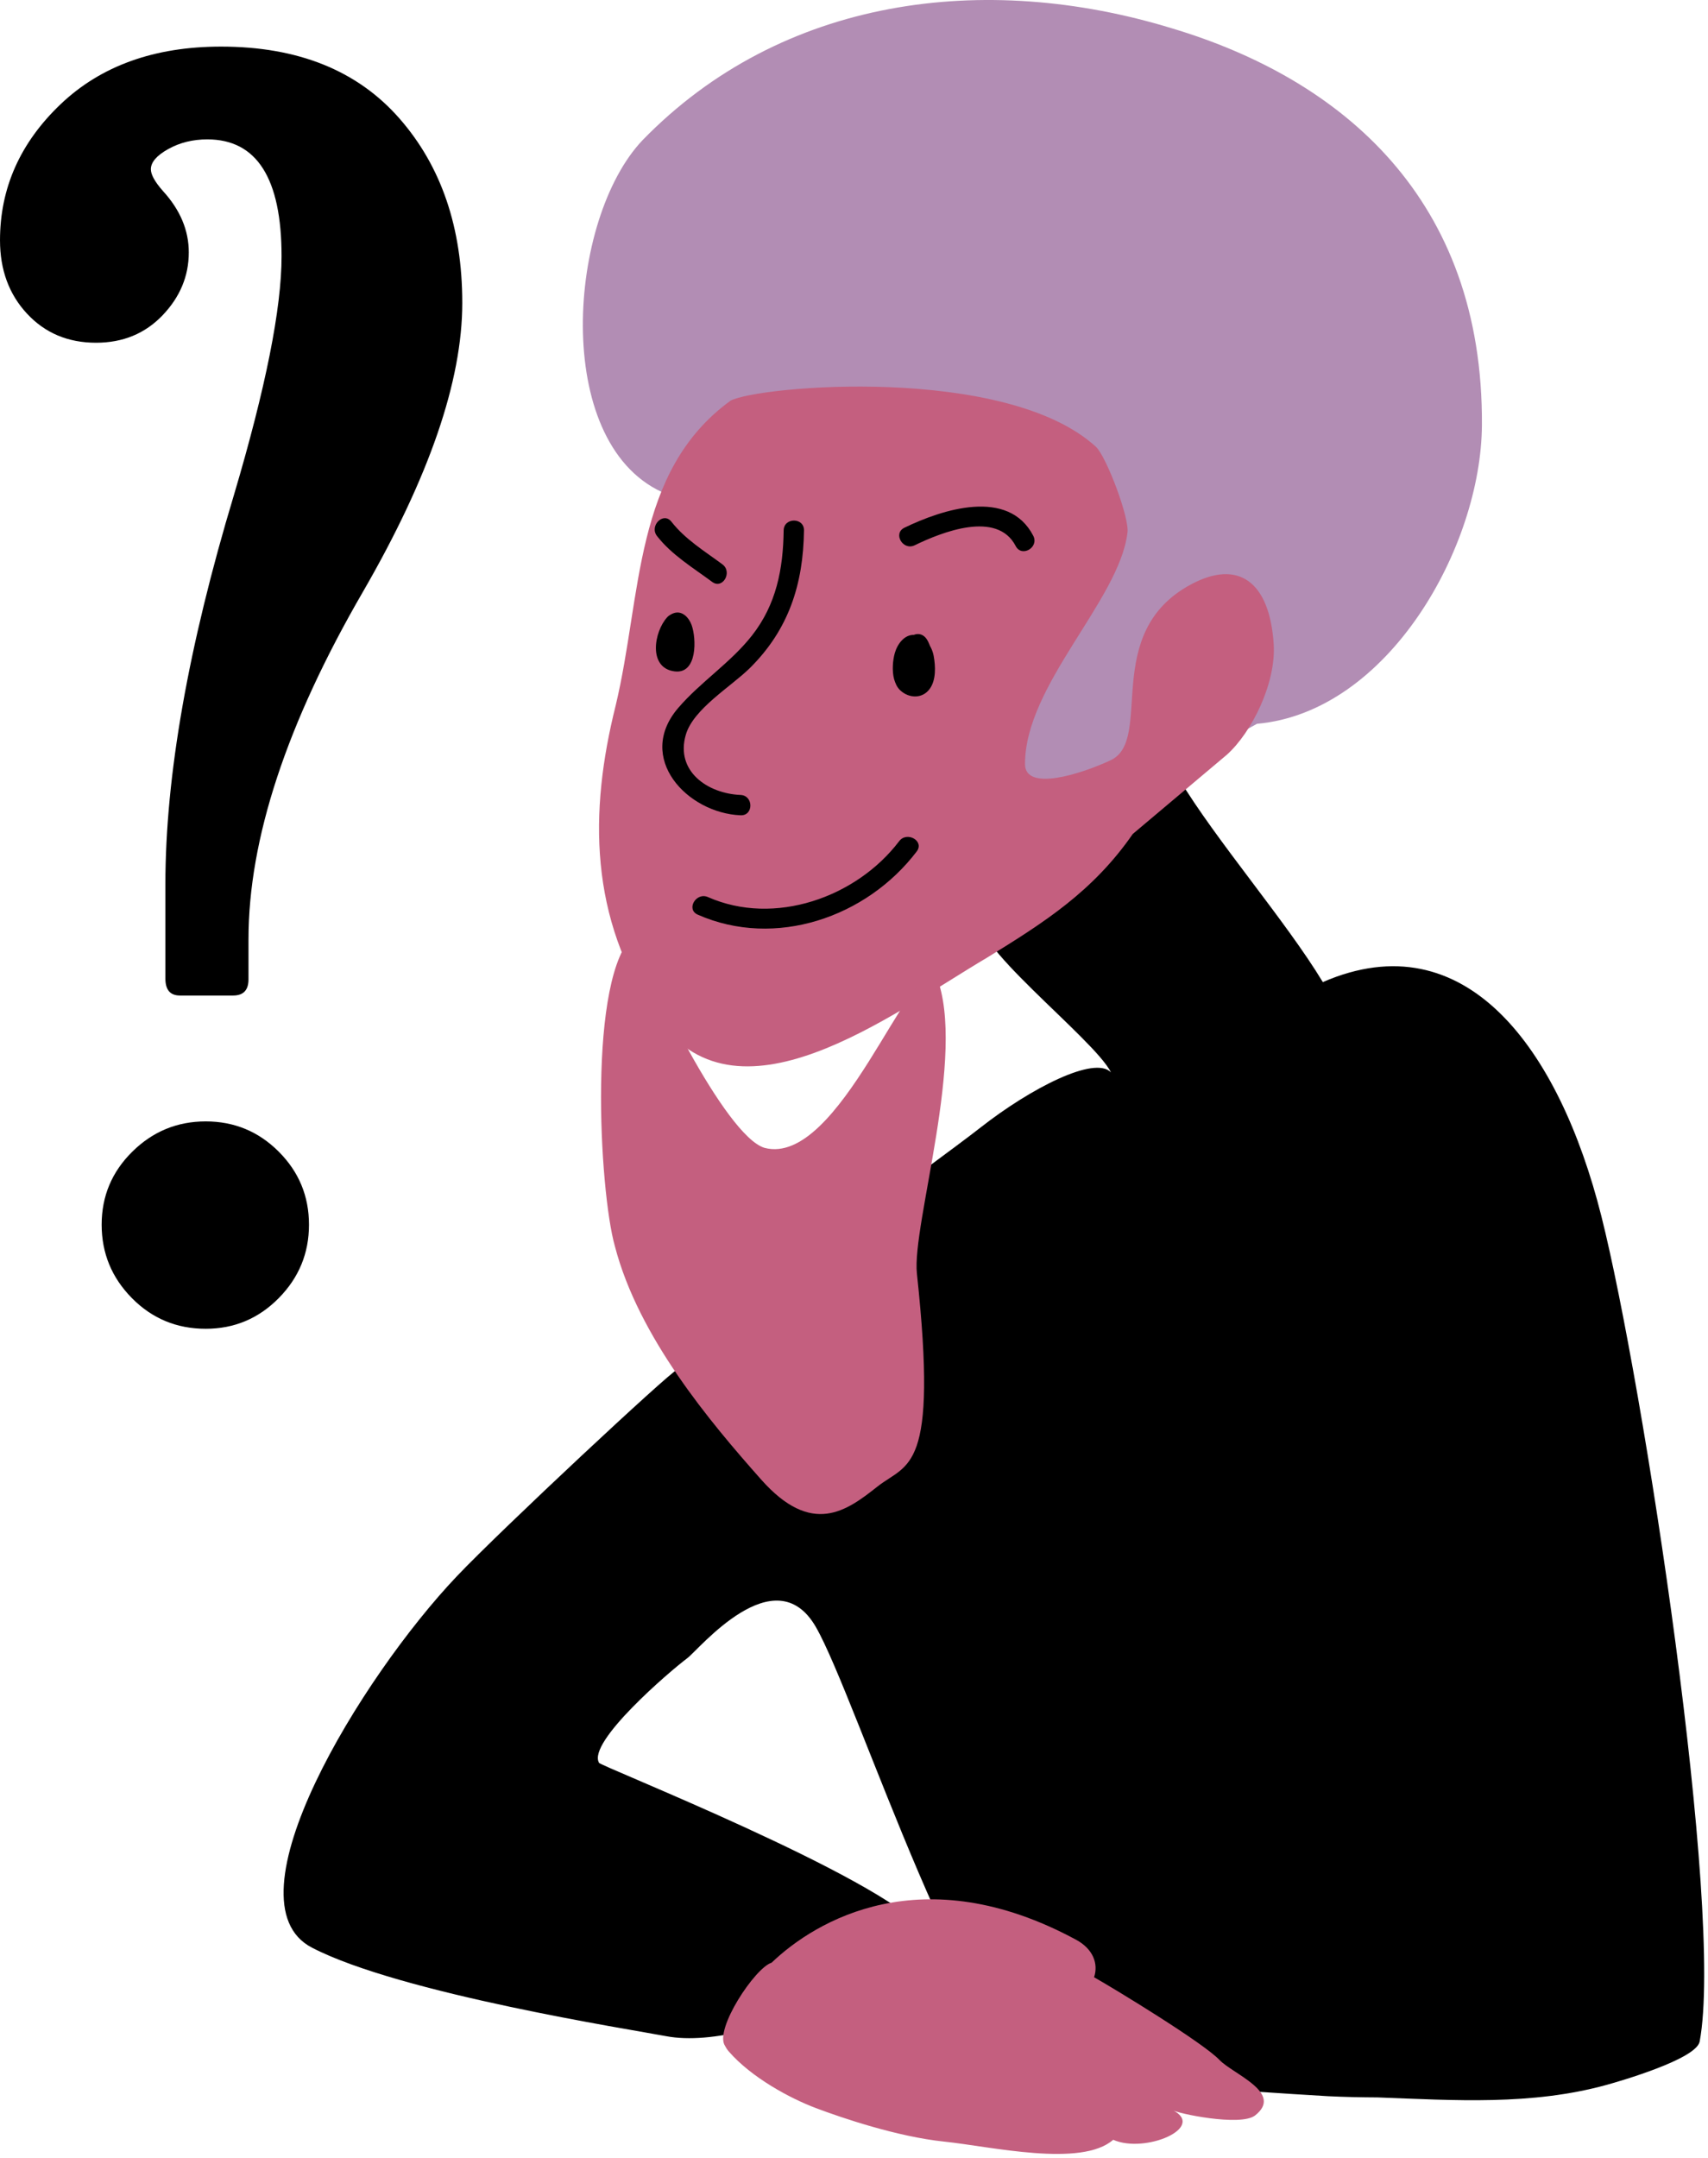 <svg fill="none" height="355" viewBox="0 0 281 355" width="281" xmlns="http://www.w3.org/2000/svg"><path d="m263.457 200.04c-6.927-27.511-22.304-48.708-45.827-38.5-6.009-9.96-17.556-23.293-23.631-33.395-2.382-3.959-32.534 21.843-32.714 22.107-2.886 4.228 18.677 20.507 21.501 26.148-2.684-2.835-13.261 2.633-21.439 9.038s-37.923 27.318-49.959 39.864c-1.058.28-28.927 26.277-36.25 33.992-15.725 16.565-38.333 53.513-23.824 61.061 14.509 7.548 52.557 13.472 58.232 14.559 15.233 2.914 45.394-13.906 42.562-17.356-7.353-8.956-53.93-27.283-53.556-27.607-1.962-3.4 11.623-15.036 14.523-17.206 1.915-1.434 14.417-16.773 21.144-5.14s25.597 71.543 38.09 73.36 44.353 3.741 46.177 3.831c2.731.134 5.447.187 8.16.2 12.65.469 25.327 1.35 37.699-2.07 2.189-.606 14.739-4.23 15.284-7.12 4.028-21.414-9.245-108.254-16.172-135.766z" fill="#000"/><path d="m108.863 80.918c-18.1-8.404-15.436-44.927-3.154-57.857 22.948-23.596 56.322-27.796 87.029-18.423 28.12 8.403 51.3 28.12 51.068 65.29-.123 19.979-15.352 47.189-37.007 49.129l-54.112 29.665z" fill="#b28db4"/><path d="m186.363 137.176c-6.546 9.45-14.546 14.541-23.998 20.359-15.998 9.455-41.452 29.089-54.541 9.455-10.908-15.999-10.908-33.451-6.544-50.903 4.362-18.184 2.908-38.544 18.907-50.18 4.515-2.443 45.24-5.999 60.107 7.577 1.704 1.554 5.642 11.912 5.182 14.219-1.384 11.066-16.843 24.979-16.843 37.966 0 4.562 9.077 1.709 14.075-.614 7.195-3.343-1.707-20.948 13.262-28.945 7.747-4.137 12.887-.481 13.575 9.794.43 6.431-3.604 14.569-7.707 18.241z" fill="#c45f7f"/><g fill="#000"><path d="m169.991 88.129c-4.099-7.921-15.01-4.327-21.196-1.327-1.94.941-.243 3.823 1.688 2.888 4.463-2.165 13.557-5.79 16.62.128.991 1.916 3.878.224 2.888-1.688z"/><path d="m118.849 92.824c-2.935-2.175-6.109-4.097-8.388-7.011-1.329-1.696-3.678.688-2.365 2.365 2.446 3.127 5.918 5.199 9.065 7.534 1.733 1.287 3.399-1.619 1.688-2.888z"/><path d="m128.928 87.241c-.083 6.363-1.212 12.2-5.212 17.292-3.522 4.482-8.43 7.605-12.124 11.898-7.09 8.235 1.467 17.307 10.245 17.672 2.158.091 2.149-3.253 0-3.344-5.427-.227-10.758-3.907-9.006-9.911 1.243-4.262 7.474-7.93 10.553-10.98 6.367-6.305 8.773-13.769 8.888-22.627.029-2.156-3.315-2.155-3.344 0z"/><path d="m149.026 105.982c-1.869 1.946-2.156 8.439 1.63 8.319 3.943-.124 3.293-7.013 1.779-9.206-.655-.949-1.752-1.051-2.627-.34-2.039 1.662-4.004 6.667-1.681 8.811 1.432 1.322 3.659 1.411 4.86-.3 1.029-1.463.932-3.68.623-5.369-.283-1.55-1.4-3.326-3.105-3.463-1.705-.136-2.871 1.512-3.289 2.974-.663 2.311-.647 7.084 2.992 6.276 2.105-.469 1.212-3.694-.888-3.224.279.092.559.182.839.275.175.349.209.375.103.08-.057-.191-.044-.299-.054-.5-.024-.537.034-1.075.134-1.603.038-.2.092-.396.148-.594.02-.115.072-.212.154-.294.407-.402.16-.465-.74-.188.409.355.507 1.146.528 1.646.024.614.035 1.254-.093 1.855-.115.54 0-.149.226.152-.149-.199-.077-.524-.066-.747.054-1.171.763-2.681 1.674-3.422-.876-.113-1.752-.224-2.627-.338.59.854 1.012 3.343.491 4.379.167-.336 1.044-.228 1.168.126-.132-.38-.109-.786-.1-1.182.009-.436.08-.85.177-1.274.047-.204.112-.402.181-.599-.082.235.273-.244-.072.115 1.494-1.553-.868-3.923-2.365-2.365z"/><path d="m109.775 101.522c-2.183 2.364-3.197 8.37 1.226 8.912 3.762.462 3.586-5.419 2.781-7.634-.437-1.205-1.565-2.463-2.997-1.922-1.213.458-1.77 1.591-2.209 2.732-.811 2.104-1.155 5.746 1.823 6.119.907.113 1.673-.846 1.673-1.672 0-.998-.768-1.559-1.673-1.672.313.001.576.106.789.31.052.047.296.599.197.294-.03-.092-.062-.466-.022-.054-.014-.145-.01-.291-.008-.435.007-.495.085-.838.285-1.524.031-.108.287-.777.174-.519.06-.136.493-.814.223-.472.045-.056.094-.108.148-.157-.309.303-.673.296-1.097.237-.22-.029-.442-.214-.563-.392.232.342-.083-.301.096.192.301.83.343 1.314.335 2.089-.003.312-.038.587-.104.89-.067.312-.319.559-.058.392.216-.145.437-.165.663-.057-.472-.202.035.211-.198-.191-.122-.213-.048-.72-.013-.941.114-.739.39-1.617.894-2.16 1.46-1.581-.9-3.953-2.365-2.365z"/><path d="m114.791 150.447c12.752 5.625 27.792.444 36.028-10.397 1.305-1.718-1.602-3.381-2.888-1.688-7.034 9.258-20.524 14.017-31.453 9.197-1.954-.862-3.657 2.019-1.687 2.888z"/></g><path d="m200.616 338.821c-2.695-2.823-16.85-11.448-20.619-13.595.746-2.221-.166-4.656-2.963-6.168-25.289-13.665-42.878-3.135-50.089 3.775-2.715.808-9.474 10.987-7.67 13.674.159.315.359.625.618.923 3.735 4.297 10.065 7.709 14.358 9.327 4.293 1.617 13.381 4.703 21.093 5.507 7.712.801 22.556 4.296 27.798-.303 5.242 2.328 15.376-2.013 9.785-4.887.592.525 11.16 2.759 13.555.888 4.767-3.721-3.616-6.785-5.866-9.141z" fill="#c45f7f"/><path d="m40.881 154.466v6.63c0 1.769-.842 2.653-2.522 2.653h-8.76c-1.593 0-2.389-.926-2.389-2.785v-15.515c0-17.769 3.76-39.115 11.282-64.046 5.22-17.591 7.83-30.675 7.83-39.25 0-12.817-4.07-19.226-12.21-19.226-2.39 0-4.536.531-6.438 1.593-1.903 1.062-2.853 2.17-2.853 3.319 0 .886.663 2.081 1.991 3.583 2.831 3.098 4.247 6.461 4.247 10.088 0 3.895-1.438 7.345-4.313 10.353-2.877 3.009-6.527 4.513-10.95 4.513-4.602 0-8.384-1.593-11.348-4.778-2.966-3.186-4.447-7.211-4.447-12.078 0-8.581 3.319-16.037 9.955-22.364 6.636-6.325 15.441-9.49 26.412-9.49 12.654 0 22.431 3.934 29.333 11.803 6.902 7.868 10.353 17.992 10.353 30.369 0 12.82-5.442 28.644-16.325 47.474-12.565 21.659-18.846 40.712-18.846 57.156zm9.954 46.977c0 4.691-1.659 8.716-4.977 12.078-3.318 3.363-7.322 5.043-12.011 5.043-4.778 0-8.826-1.681-12.144-5.043-3.319-3.361-4.978-7.387-4.978-12.078 0-4.689 1.68-8.694 5.043-12.012 3.362-3.319 7.387-4.977 12.078-4.977 4.689 0 8.694 1.658 12.011 4.977 3.319 3.318 4.977 7.323 4.977 12.012z" fill="#000"/><path d="m144.354 244.52c5.021-3.962 10.028-2.228 6.494-35.044-.86-7.99 8.245-36.171 3.216-48.879-4.323-3.496-15.944 31.456-28.287 28.208-6.496-1.95-19.41-28.607-21.358-35.104-7.795 6.497-5.847 42.223-3.249 51.319 3.897 14.939 15.651 28.863 24.037 38.326 8.387 9.461 14.103 5.156 19.147 1.174z" fill="#c45f7f"/></svg>